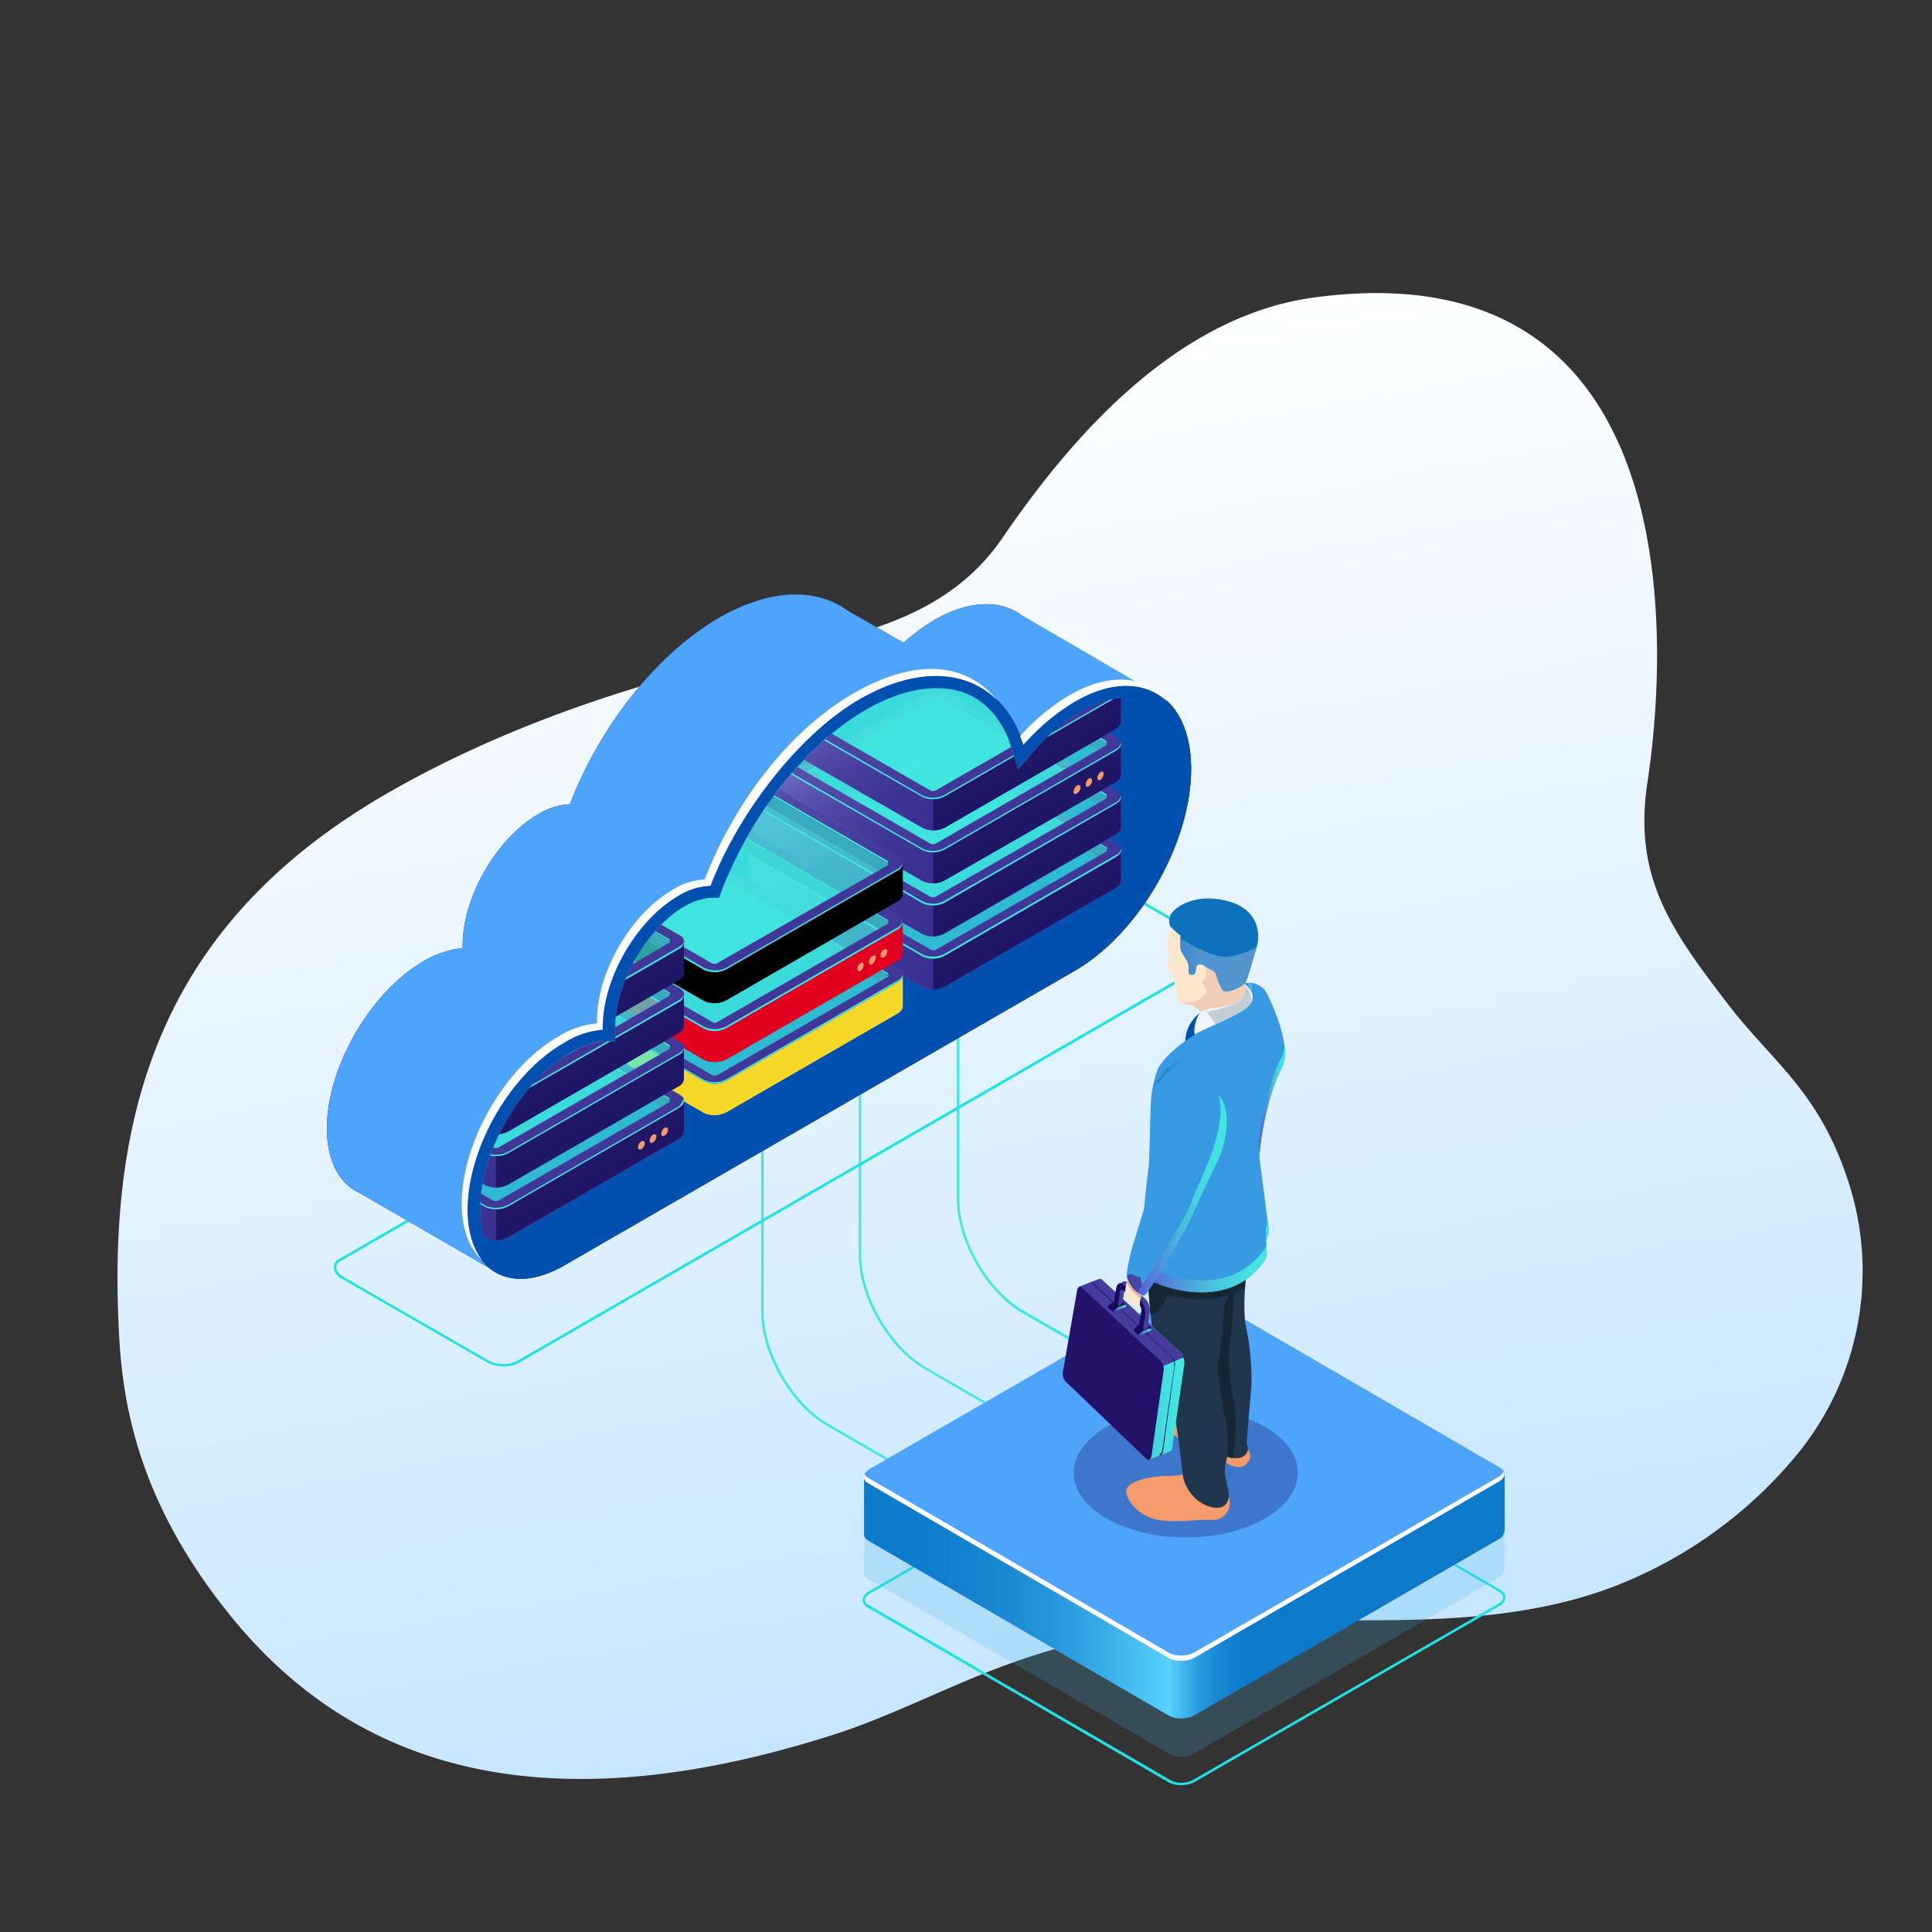 <svg xmlns="http://www.w3.org/2000/svg" xmlns:xlink="http://www.w3.org/1999/xlink" viewBox="0 0 400 400"><rect x="0" y="0" width="400" height="400" fill="#333333" stroke="none"/><defs><style>.a{fill:none;}.b{isolation:isolate;}.c{fill:url(#a);}.d,.u{fill:#42e8e0;}.e{fill:#21e2e2;}.f{fill:url(#b);}.g{fill:url(#c);}.h{fill:#4ea4f9;}.i{fill:url(#d);}.j{fill:url(#e);}.k,.q{fill:#0f054c;}.bt,.cc,.k{opacity:0.5;}.l{fill:#0050af;}.m{fill:#fff;}.n{clip-path:url(#f);}.o{fill:url(#g);}.p{fill:url(#h);}.q{opacity:0.6;}.r{fill:url(#i);}.s{fill:url(#j);}.t{fill:#251c72;}.u{opacity:0.7;}.v{fill:url(#k);}.w{fill:url(#l);}.x{fill:url(#m);}.y{fill:url(#n);}.z{fill:url(#o);}.aa{fill:url(#p);}.ab{fill:url(#q);}.ac{fill:url(#r);}.ad{fill:url(#s);}.ae{fill:url(#t);}.af{fill:url(#u);}.ag{fill:url(#v);}.ah{fill:url(#w);}.ai{fill:#f6d928;}.aj{fill:url(#x);}.ak{fill:url(#y);}.al{fill:url(#z);}.am{fill:#e1001f;}.an{fill:url(#aa);}.ao{fill:url(#ab);}.ap{fill:url(#ac);}.aq{fill:url(#ad);}.ar{fill:url(#ae);}.as{fill:url(#af);}.at{fill:url(#ag);}.au{fill:url(#ah);}.av{fill:url(#ai);}.aw{fill:url(#aj);}.ax{fill:url(#ak);}.ay{fill:url(#al);}.az{fill:url(#am);}.ba{fill:url(#an);}.bb{fill:url(#ao);}.bc{fill:url(#ap);}.bd{fill:url(#aq);}.be{fill:url(#ar);}.bf{fill:url(#as);}.bg{fill:url(#at);}.bh{fill:url(#au);}.bi{fill:#f59b6b;}.bj{fill:url(#av);}.bk{fill:#37b5e8;opacity:0.2;}.bl{fill:url(#aw);}.bm{fill:url(#ax);}.bn{fill:url(#ay);}.bo,.cg{fill:#160a5b;}.bo{opacity:0.3;}.bp{fill:#1f364c;}.bq{fill:#152735;}.br{fill:#379ae3;}.bs{fill:url(#az);}.bt,.cc{mix-blend-mode:overlay;}.bt{fill:url(#ba);}.bu{fill:url(#bb);}.bv{fill:url(#bc);}.bw{fill:#ffe7cb;}.bx,.ck{fill:#e2b1a6;}.bx{opacity:0.46;}.by{fill:#0e71bb;}.bz{fill:url(#bd);}.ca{fill:#f0f6ff;}.cb{fill:#c4ccd6;}.cc{fill:url(#be);}.cd{fill:url(#bf);}.ce{fill:#453c9e;}.cf{fill:#24126a;}.ch{fill:url(#bg);}.ci{fill:#722318;}.cj{fill:url(#bh);}.cl{fill:#4846a5;}.cm{fill:url(#bi);}</style><linearGradient id="a" x1="219.85" y1="352.86" x2="171.6" y2="79.24" gradientUnits="userSpaceOnUse"><stop offset="0" stop-color="#c6e6ff"/><stop offset="1" stop-color="#fff"/></linearGradient><linearGradient id="b" x1="-221.43" y1="357.75" x2="-48.45" y2="357.75" gradientTransform="matrix(0.87, -0.5, 0, 1.15, 259.51, -308.06)" gradientUnits="userSpaceOnUse"><stop offset="0" stop-color="#5778ff"/><stop offset="0.18" stop-color="#5c7dff"/><stop offset="0.39" stop-color="#6a8aff"/><stop offset="0.61" stop-color="#82a0ff"/><stop offset="0.85" stop-color="#a3beff"/><stop offset="1" stop-color="#bcd5ff"/></linearGradient><radialGradient id="c" cx="-206.27" cy="170.79" fx="-273.655" fy="147.02" r="71.46" gradientTransform="translate(309.2)" gradientUnits="userSpaceOnUse"><stop offset="0" stop-color="#2b3aa5"/><stop offset="1" stop-color="#182484"/></radialGradient><linearGradient id="d" x1="-187.9" y1="386.87" x2="-14.92" y2="386.87" gradientTransform="matrix(0.87, -0.5, 0, 1.15, 259.51, -308.06)" gradientUnits="userSpaceOnUse"><stop offset="0" stop-color="#706ec4"/><stop offset="0.02" stop-color="#6d6bc2"/><stop offset="0.25" stop-color="#5651ac"/><stop offset="0.49" stop-color="#463f9d"/><stop offset="0.73" stop-color="#3c3494"/><stop offset="1" stop-color="#393091"/></linearGradient><linearGradient id="e" x1="-653.68" y1="158.74" x2="-226.44" y2="343.93" gradientTransform="matrix(0.87, -0.5, 0, 1.15, 259.51, -308.06)" gradientUnits="userSpaceOnUse"><stop offset="0" stop-color="#bcbeff"/><stop offset="0.23" stop-color="#aaadf8"/><stop offset="0.68" stop-color="#7c83e5"/><stop offset="1" stop-color="#5761d7"/></linearGradient><clipPath id="f"><path class="a" d="M193.8,142.5c-4.4,0-9.4,1.5-14.6,4.5-12.2,7.1-23.6,21.4-29.7,37.3l-.6,1.6h-1.7a12.7,12.7,0,0,0-5.5,1.8c-7.8,4.5-14.3,15.9-14.3,24.8v3.1H125a16.8,16.8,0,0,0-6.9,2.4c-10.3,5.9-18.7,20.5-18.7,32.4,0,5.2,1.6,9,4.5,10.7s7.1,1.2,11.6-1.4l105.7-61c12.6-7.3,22.8-25,22.8-39.6,0-6.5-2-11.2-5.8-13.4s-8.8-1.5-14.5,1.7h0a39.9,39.9,0,0,0-9.9,8.4l-3,3.5-1.4-4.4c-1.7-5.7-5.1-9.6-9.6-11.4A16.8,16.8,0,0,0,193.8,142.5Z"/></clipPath><linearGradient id="g" x1="-1381.69" y1="3347.37" x2="-1345.87" y2="3347.37" gradientTransform="matrix(0.5, 0.87, 0.87, -0.5, -2023.86, 3036.17)" gradientUnits="userSpaceOnUse"><stop offset="0" stop-color="#bcbeff"/><stop offset="0.17" stop-color="#b6b8fc"/><stop offset="0.4" stop-color="#a4a8f5"/><stop offset="0.66" stop-color="#868dea"/><stop offset="0.96" stop-color="#5e67da"/><stop offset="1" stop-color="#5761d7"/></linearGradient><linearGradient id="h" x1="-1381.69" y1="3347.37" x2="-1345.87" y2="3347.37" gradientTransform="matrix(0.5, 0.87, 0.87, -0.5, -2023.86, 3036.17)" xlink:href="#d"/><linearGradient id="i" x1="-1391.23" y1="3349.07" x2="-1351.78" y2="3349.07" xlink:href="#g"/><linearGradient id="j" x1="-1396.67" y1="3349.07" x2="-1325.51" y2="3349.07" gradientTransform="matrix(0.5, 0.87, 0.87, -0.5, -2023.86, 3036.17)" xlink:href="#d"/><linearGradient id="k" x1="-1391.21" y1="3352.86" x2="-1355.39" y2="3352.86" xlink:href="#g"/><linearGradient id="l" x1="-1391.21" y1="3352.86" x2="-1355.39" y2="3352.86" gradientTransform="matrix(0.5, 0.87, 0.87, -0.5, -2023.86, 3036.17)" xlink:href="#d"/><linearGradient id="m" x1="-1400.75" y1="3354.55" x2="-1361.3" y2="3354.55" xlink:href="#g"/><linearGradient id="n" x1="-1406.19" y1="3354.55" x2="-1335.03" y2="3354.55" gradientTransform="matrix(0.5, 0.87, 0.87, -0.5, -2023.86, 3036.17)" xlink:href="#d"/><linearGradient id="o" x1="-1400.73" y1="3358.34" x2="-1364.91" y2="3358.34" xlink:href="#g"/><linearGradient id="p" x1="-1400.73" y1="3358.34" x2="-1364.91" y2="3358.34" gradientTransform="matrix(0.5, 0.87, 0.87, -0.5, -2023.86, 3036.17)" xlink:href="#d"/><linearGradient id="q" x1="-1410.27" y1="3360.03" x2="-1370.82" y2="3360.03" xlink:href="#g"/><linearGradient id="r" x1="-1415.71" y1="3360.03" x2="-1344.55" y2="3360.03" gradientTransform="matrix(0.5, 0.87, 0.87, -0.5, -2023.86, 3036.17)" xlink:href="#d"/><linearGradient id="s" x1="-1410.25" y1="3363.82" x2="-1374.43" y2="3363.82" xlink:href="#g"/><linearGradient id="t" x1="-1410.25" y1="3363.82" x2="-1374.43" y2="3363.82" gradientTransform="matrix(0.5, 0.87, 0.87, -0.5, -2023.86, 3036.17)" xlink:href="#d"/><linearGradient id="u" x1="-1419.78" y1="3365.52" x2="-1380.34" y2="3365.52" xlink:href="#g"/><linearGradient id="v" x1="-1425.23" y1="3365.52" x2="-1354.07" y2="3365.52" gradientTransform="matrix(0.5, 0.87, 0.87, -0.5, -2023.86, 3036.17)" xlink:href="#d"/><linearGradient id="w" x1="-1381.76" y1="3295.22" x2="-1345.94" y2="3295.22" xlink:href="#g"/><linearGradient id="x" x1="-1391.29" y1="3296.92" x2="-1351.85" y2="3296.92" xlink:href="#g"/><linearGradient id="y" x1="-1396.74" y1="3296.92" x2="-1325.58" y2="3296.92" gradientTransform="matrix(0.5, 0.87, 0.87, -0.5, -2023.86, 3036.17)" xlink:href="#d"/><linearGradient id="z" x1="-1391.28" y1="3300.7" x2="-1355.46" y2="3300.7" xlink:href="#g"/><linearGradient id="aa" x1="-1400.81" y1="3302.4" x2="-1361.37" y2="3302.4" xlink:href="#g"/><linearGradient id="ab" x1="-1406.26" y1="3302.4" x2="-1335.1" y2="3302.4" gradientTransform="matrix(0.5, 0.87, 0.87, -0.5, -2023.86, 3036.17)" xlink:href="#d"/><linearGradient id="ac" x1="-1401.83" y1="3306.78" x2="-1366" y2="3306.78" xlink:href="#g"/><linearGradient id="ad" x1="-1411.36" y1="3308.47" x2="-1371.92" y2="3308.47" xlink:href="#g"/><linearGradient id="ae" x1="-1416.81" y1="3308.47" x2="-1345.64" y2="3308.47" gradientTransform="matrix(0.5, 0.87, 0.87, -0.5, -2023.86, 3036.17)" xlink:href="#d"/><linearGradient id="af" x1="-1381.83" y1="3243.07" x2="-1346" y2="3243.07" xlink:href="#g"/><linearGradient id="ag" x1="-1381.83" y1="3243.07" x2="-1346" y2="3243.07" gradientTransform="matrix(0.5, 0.87, 0.87, -0.5, -2023.86, 3036.17)" xlink:href="#d"/><linearGradient id="ah" x1="-1391.36" y1="3244.76" x2="-1351.92" y2="3244.76" xlink:href="#g"/><linearGradient id="ai" x1="-1396.81" y1="3244.76" x2="-1325.65" y2="3244.76" gradientTransform="matrix(0.5, 0.87, 0.87, -0.5, -2023.86, 3036.17)" xlink:href="#d"/><linearGradient id="aj" x1="-1391.35" y1="3248.55" x2="-1355.52" y2="3248.55" xlink:href="#g"/><linearGradient id="ak" x1="-1391.35" y1="3248.55" x2="-1355.52" y2="3248.55" gradientTransform="matrix(0.5, 0.87, 0.87, -0.5, -2023.86, 3036.17)" xlink:href="#d"/><linearGradient id="al" x1="-1400.88" y1="3250.25" x2="-1361.44" y2="3250.25" xlink:href="#g"/><linearGradient id="am" x1="-1406.33" y1="3250.25" x2="-1335.17" y2="3250.25" gradientTransform="matrix(0.5, 0.87, 0.87, -0.5, -2023.86, 3036.17)" xlink:href="#d"/><linearGradient id="an" x1="-1400.87" y1="3254.03" x2="-1365.04" y2="3254.03" xlink:href="#g"/><linearGradient id="ao" x1="-1400.87" y1="3254.03" x2="-1365.04" y2="3254.03" gradientTransform="matrix(0.5, 0.87, 0.87, -0.5, -2023.86, 3036.17)" xlink:href="#d"/><linearGradient id="ap" x1="-1410.4" y1="3255.73" x2="-1370.96" y2="3255.73" xlink:href="#g"/><linearGradient id="aq" x1="-1415.85" y1="3255.73" x2="-1344.69" y2="3255.73" gradientTransform="matrix(0.5, 0.87, 0.87, -0.5, -2023.86, 3036.17)" xlink:href="#d"/><linearGradient id="ar" x1="-1410.39" y1="3259.52" x2="-1374.56" y2="3259.52" xlink:href="#g"/><linearGradient id="as" x1="-1410.39" y1="3259.52" x2="-1374.56" y2="3259.52" gradientTransform="matrix(0.5, 0.87, 0.87, -0.5, -2023.86, 3036.17)" xlink:href="#d"/><linearGradient id="at" x1="-1419.92" y1="3261.21" x2="-1380.48" y2="3261.21" xlink:href="#g"/><linearGradient id="au" x1="-1425.37" y1="3261.21" x2="-1354.21" y2="3261.21" gradientTransform="matrix(0.5, 0.87, 0.87, -0.5, -2023.86, 3036.17)" xlink:href="#d"/><linearGradient id="av" x1="-1731.22" y1="1204.89" x2="-1656.28" y2="1204.89" gradientTransform="matrix(0.87, 0.5, -0.87, 0.5, 2755.39, 562.69)" gradientUnits="userSpaceOnUse"><stop offset="0" stop-color="#c0bff6"/><stop offset="0.29" stop-color="#c5c4f7"/><stop offset="0.64" stop-color="#d3d2f9"/><stop offset="1" stop-color="#e9e9fd"/></linearGradient><linearGradient id="aw" x1="-2083.35" y1="317.38" x2="-2014.82" y2="317.38" gradientTransform="translate(2275.7)" gradientUnits="userSpaceOnUse"><stop offset="0.35" stop-color="#bcbeff"/><stop offset="0.44" stop-color="#b5b8fc"/><stop offset="0.57" stop-color="#a3a7f5"/><stop offset="0.72" stop-color="#848be9"/><stop offset="0.88" stop-color="#5a64d8"/><stop offset="0.89" stop-color="#5761d7"/></linearGradient><linearGradient id="ax" x1="-2104.52" y1="317.38" x2="-2015.83" y2="317.38" gradientTransform="translate(2275.7)" gradientUnits="userSpaceOnUse"><stop offset="0" stop-color="#0d79c9"/><stop offset="0.22" stop-color="#0f7ccb"/><stop offset="0.38" stop-color="#1785d0"/><stop offset="0.52" stop-color="#2595da"/><stop offset="0.64" stop-color="#37abe7"/><stop offset="0.76" stop-color="#4fc7f8"/><stop offset="0.8" stop-color="#59d3ff"/><stop offset="0.83" stop-color="#41b6ee"/><stop offset="0.87" stop-color="#2a9bde"/><stop offset="0.91" stop-color="#1a88d2"/><stop offset="0.96" stop-color="#107dcb"/><stop offset="1" stop-color="#0d79c9"/></linearGradient><linearGradient id="ay" x1="-1745.44" y1="1192.12" x2="-1667.61" y2="1192.12" gradientTransform="matrix(0.87, 0.5, -0.87, 0.5, 2755.39, 562.69)" gradientUnits="userSpaceOnUse"><stop offset="0" stop-color="#e9e9fd"/><stop offset="0.36" stop-color="#d3d2f9"/><stop offset="0.71" stop-color="#c5c4f7"/><stop offset="1" stop-color="#c0bff6"/></linearGradient><linearGradient id="az" x1="-11253.42" y1="-437.88" x2="-11251.91" y2="-437.88" gradientTransform="translate(11519.8 203.9) rotate(-2.2)" gradientUnits="userSpaceOnUse"><stop offset="0" stop-color="#5761d7"/><stop offset="0.07" stop-color="#5472d8"/><stop offset="0.28" stop-color="#4e9cdb"/><stop offset="0.48" stop-color="#49bddd"/><stop offset="0.67" stop-color="#45d5df"/><stop offset="0.85" stop-color="#43e3e0"/><stop offset="1" stop-color="#42e8e0"/></linearGradient><linearGradient id="ba" x1="8923.15" y1="452.42" x2="8936.28" y2="452.42" gradientTransform="matrix(-1, -0.05, -0.05, 1, 9187.52, 230.51)" gradientUnits="userSpaceOnUse"><stop offset="0.05" stop-opacity="0"/><stop offset="1"/></linearGradient><linearGradient id="bb" x1="-11276.18" y1="-383.99" x2="-11250.37" y2="-383.99" xlink:href="#az"/><linearGradient id="bc" x1="-11251.71" y1="-414.57" x2="-11245.6" y2="-414.57" xlink:href="#az"/><linearGradient id="bd" x1="8918.58" y1="402.46" x2="8934.39" y2="402.46" gradientTransform="matrix(-1, -0.05, -0.05, 1, 9187.52, 230.51)" gradientUnits="userSpaceOnUse"><stop offset="0" stop-color="#5095d0"/><stop offset="0.37" stop-color="#3285c6"/><stop offset="0.76" stop-color="#1876be"/><stop offset="1" stop-color="#0e71bb"/></linearGradient><linearGradient id="be" x1="8918.8" y1="420.71" x2="8938.42" y2="420.71" xlink:href="#ba"/><linearGradient id="bf" x1="-11289.82" y1="-359.85" x2="-11268.94" y2="-359.85" xlink:href="#az"/><linearGradient id="bg" x1="-11278.09" y1="-367.4" x2="-11275.43" y2="-367.4" xlink:href="#az"/><linearGradient id="bh" x1="-11283.12" y1="-372.44" x2="-11280.47" y2="-372.44" xlink:href="#az"/><linearGradient id="bi" x1="-11278.04" y1="-395.44" x2="-11258.28" y2="-395.44" xlink:href="#az"/></defs><title>access-germany-vps</title><g class="b"><path class="c" d="M382.7,244.7c-6.2-19.2-16.1-25-25.4-37.4-11.5-15-19.2-26-16.2-45.4C345.9,130.2,348,51.3,272,61.6c-27.2,3.7-48.7,26.7-64.4,49.7-13.3,19.6-37.3,21.3-56.5,25.8-23.7,5.7-47.9,14.1-69.8,26.5-45.2,25.6-58.7,62.3-56.8,109.3.5,14.2,2.4,36.5,24.1,62.7,29.3,35.3,71.9,40,123.2,23.8,11.8-3.7,22.9-9.5,34.4-13.9a145.5,145.5,0,0,1,37.1-8.9c29.5-3.2,60,2.5,88.3-7.2a91.9,91.9,0,0,0,39.4-27A59.8,59.8,0,0,0,382.7,244.7Z"/><path class="d" d="M229.4,282.1l-17.7-10.2c-7.5-4.4-13.6-15-13.6-23.7V199h.5v49.2c0,8.6,6,19,13.4,23.2l17.7,10.2Z"/><path class="d" d="M209.2,293.8l-17.7-10.3c-7.5-4.3-13.7-14.9-13.7-23.6V210.7h.5v49.2c0,8.5,6.1,18.9,13.4,23.2l17.7,10.2Z"/><path class="d" d="M188.9,305.4l-17.7-10.2c-7.5-4.3-13.6-14.9-13.6-23.6V222.4h.5v49.2c0,8.5,6,18.9,13.4,23.2L189.2,305Z"/><path class="e" d="M104.4,282.9a7.8,7.8,0,0,1-3.7-.9l-30-17.3a2.8,2.8,0,0,1-1.6-2.3,2.1,2.1,0,0,1,1.2-1.8l144.2-83.2a7.3,7.3,0,0,1,6.6.2L251,194.9a2.9,2.9,0,0,1,1.7,2.3,2.1,2.1,0,0,1-1.2,1.8L107.2,282.3A6.1,6.1,0,0,1,104.4,282.9Zm113-105.7a5.3,5.3,0,0,0-2.6.6L70.5,261.1a1.5,1.5,0,0,0-.9,1.3c0,.7.5,1.3,1.4,1.9l30,17.3a6.7,6.7,0,0,0,6,.2l144.2-83.3a1.6,1.6,0,0,0,1-1.3,2.3,2.3,0,0,0-1.4-1.8l-30-17.3A6.7,6.7,0,0,0,217.4,177.2Z"/><path class="f" d="M193.4,128.4a42.3,42.3,0,0,0-10.6,9c-4.4-14.3-17.9-18.7-33.9-9.5-13.2,7.7-24.8,22.7-30.9,38.6a14.4,14.4,0,0,0-6.6,2.1c-8.6,5-15.6,17.1-15.6,27.1v.6a20.3,20.3,0,0,0-8.1,2.7c-11,6.4-20,21.9-20,34.6s9,17.9,20,11.6l105.7-61c13.3-7.7,24.1-26.4,24.1-41.8S206.7,120.7,193.4,128.4Z"/><path class="g" d="M193.4,128.4a39.7,39.7,0,0,0-6.3,4.7l-11.8-6.8h0c-6.5-4.6-15.9-4.4-26.4,1.6-13.2,7.7-24.8,22.7-30.9,38.6a14.4,14.4,0,0,0-6.6,2.1c-8.6,5-15.6,17.1-15.6,27.1v.6a20.3,20.3,0,0,0-8.1,2.7c-11,6.4-20,21.9-20,34.6,0,6.4,2.3,10.8,5.8,12.9h.1l29,16.8,6.3-30.4,84.5-48.8c13.3-7.7,24.1-26.4,24.1-41.8S206.7,120.7,193.4,128.4Z"/><path class="h" d="M239.9,143.9l-29.3-17.1h0c-4.4-2.6-10.5-2.3-17.2,1.6a39.7,39.7,0,0,0-6.3,4.7l-11.8-6.8h0c-6.5-4.6-15.9-4.4-26.4,1.6-13.2,7.7-24.8,22.7-30.9,38.6a14.4,14.4,0,0,0-6.6,2.1c-8.6,5-15.6,17.1-15.6,27.1v.6a20.3,20.3,0,0,0-8.1,2.7c-11,6.4-20,21.9-20,34.6,0,6.4,2.3,10.8,5.8,12.9h.1l29,16.8,6.3-30.4,84.5-48.8c10.8-6.3,20-19.8,23-32.8Z"/><path class="i" d="M222.5,145.3a44,44,0,0,0-10.6,8.9c-4.4-14.2-18-18.6-34-9.4-13.2,7.6-24.7,22.7-30.8,38.6a13.6,13.6,0,0,0-6.7,2.1c-8.6,5-15.6,17.1-15.6,27v.7a17.3,17.3,0,0,0-8,2.7c-11.1,6.3-20,21.8-20,34.6s8.9,17.9,20,11.5l105.7-61c13.3-7.7,24.1-26.4,24.1-41.8S235.8,137.6,222.5,145.3Z"/><path class="j" d="M222.5,145.3a44,44,0,0,0-10.6,8.9c-4.4-14.2-18-18.6-34-9.4-13.2,7.6-24.7,22.7-30.8,38.6a13.6,13.6,0,0,0-6.7,2.1c-8.6,5-15.6,17.1-15.6,27v.7a17.3,17.3,0,0,0-8,2.7c-11.1,6.3-20,21.8-20,34.6s8.9,17.9,20,11.5l105.7-61c13.3-7.7,24.1-26.4,24.1-41.8S235.8,137.6,222.5,145.3Z"/><path class="k" d="M222.5,145.3a44,44,0,0,0-10.6,8.9c-4.4-14.2-18-18.6-34-9.4-13.2,7.6-24.7,22.7-30.8,38.6a13.6,13.6,0,0,0-6.7,2.1c-8.6,5-15.6,17.1-15.6,27v.7a17.3,17.3,0,0,0-8,2.7c-11.1,6.3-20,21.8-20,34.6s8.9,17.9,20,11.5l105.7-61c13.3-7.7,24.1-26.4,24.1-41.8S235.8,137.6,222.5,145.3Z"/><path class="l" d="M222.5,145.3a44,44,0,0,0-10.6,8.9c-4.4-14.2-18-18.6-34-9.4-13.2,7.6-24.7,22.7-30.8,38.6a13.6,13.6,0,0,0-6.7,2.1c-8.6,5-15.6,17.1-15.6,27v.7a17.3,17.3,0,0,0-8,2.7c-11.1,6.3-20,21.8-20,34.6s8.9,17.9,20,11.5l105.7-61c13.3-7.7,24.1-26.4,24.1-41.8S235.8,137.6,222.5,145.3Z"/><path class="m" d="M222.5,145.3a44,44,0,0,0-10.6,8.9l-.7-1.8a43.8,43.8,0,0,1,10.1-8.4c8.6-5,16.2-4.1,20.4,1.3C237.3,141.1,230.3,140.7,222.5,145.3Z"/><path class="m" d="M115.6,214.6a17.6,17.6,0,0,1,8-2.7v-.6c0-10,7-22.1,15.7-27.1a13,13,0,0,1,6.6-2.1c6.1-15.9,17.6-31,30.9-38.6s23.4-6.1,29.7,1.5c-6.5-6.4-16.8-7-28.6-.2s-24.7,22.7-30.8,38.6a13.6,13.6,0,0,0-6.7,2.1c-8.6,5-15.6,17.1-15.6,27v.7a17.3,17.3,0,0,0-8,2.7c-11.1,6.3-20,21.8-20,34.6,0,4.4,1.1,7.9,3,10.4-2.6-2.4-4.2-6.4-4.2-11.7C95.6,236.4,104.6,220.9,115.6,214.6Z"/><g class="n"><path class="o" d="M195.7,204.2l35.2-20.3a1.9,1.9,0,0,0,1.2-1.5h0V176l-1.2,1.1-1.1-.6a.4.4,0,0,0,.2-.3l-.5-.9-24.9-14.7-7.9-4.6-3-.9-36.2,20.8v.9l-1,.5-1.5-.7v6.3h0a1.5,1.5,0,0,0,.8,1.3L191,204.4A5.2,5.2,0,0,0,195.7,204.2ZM210,188.5l-15.9,8.7h-1.4L166,182.3l-7.3-3.8,34.7-20.1a1.4,1.4,0,0,1,1.1,0l33.8,19.5Z"/><path class="p" d="M195.7,204.2l35.2-20.3a1.9,1.9,0,0,0,1.2-1.5h0V176l-1.2,1.1-1.1-.6a.4.4,0,0,0,.2-.3l-.5-.9-24.9-14.7-7.9-4.6-3-.9-36.2,20.8v.9l-1,.5-1.5-.7v6.3h0a1.5,1.5,0,0,0,.8,1.3L191,204.4A5.2,5.2,0,0,0,195.7,204.2ZM210,188.5l-15.9,8.7h-1.4L166,182.3l-7.3-3.8,34.7-20.1a1.4,1.4,0,0,1,1.1,0l33.8,19.5Z"/><path class="q" d="M193.2,204.9v-7.7h.9l15.9-8.7,18.3-10.6-.6-.3c.6-.4,3.8-1.3,4.4-1.6v6.4h0a1.9,1.9,0,0,1-1.2,1.5l-35.2,20.3A5.2,5.2,0,0,1,193.2,204.9Z"/><path class="r" d="M195.7,197.8l35.2-20.3c1.4-.8,1.6-2,.4-2.7l-35.1-20.3a5.2,5.2,0,0,0-4.7.2L156.2,175c-1.4.8-1.5,2-.3,2.7L191,198A5.2,5.2,0,0,0,195.7,197.8Zm-1.9-1.2a1.1,1.1,0,0,1-1.1,0l-34.5-19.9c-.3-.1-.2-.4.1-.6l35.1-20.2a1.4,1.4,0,0,1,1.1-.1L229,175.7a.4.4,0,0,1-.1.7Z"/><path class="s" d="M195.7,197.8l35.2-20.3c1.4-.8,1.6-2,.4-2.7l-35.1-20.3a5.2,5.2,0,0,0-4.7.2L156.2,175c-1.4.8-1.5,2-.3,2.7L191,198A5.2,5.2,0,0,0,195.7,197.8Zm-1.9-1.2a1.1,1.1,0,0,1-1.1,0l-34.5-19.9c-.3-.1-.2-.4.1-.6l35.1-20.2a1.4,1.4,0,0,1,1.1-.1L229,175.7a.4.4,0,0,1-.1.7Z"/><path class="d" d="M229,175.4l-34.5-19.9a1.4,1.4,0,0,0-1.1,0l-35.1,20.3c-.3.1-.3.3-.2.5s.1-.1.2-.2l35.1-20.2a1.4,1.4,0,0,1,1.1-.1L229,175.7a.1.1,0,0,0,.1.1A.2.2,0,0,0,229,175.4Z"/><path class="d" d="M230.9,177.1l-35.2,20.3a5.2,5.2,0,0,1-4.7.2l-35.1-20.2a1.8,1.8,0,0,1-.8-1,1.2,1.2,0,0,0,.8,1.3L191,198a5.2,5.2,0,0,0,4.7-.2l35.2-20.3c.9-.5,1.3-1.1,1.2-1.7A1.9,1.9,0,0,1,230.9,177.1Z"/><path class="t" d="M194.5,158.4a1.4,1.4,0,0,0-1.1,0l-33.5,19.3-1.7-1c-.3-.1-.2-.4.1-.6l35.1-20.2a1.4,1.4,0,0,1,1.1-.1L229,175.7a.4.4,0,0,1-.1.7l-1.6.9Z"/><path class="u" d="M228.9,176.4a.4.4,0,0,0,.1-.7l-34.5-19.9a1.4,1.4,0,0,0-1.1.1l-35.1,20.2c-.3.2-.4.5-.1.6l34.5,19.9a1.1,1.1,0,0,0,1.1,0Z"/><path class="v" d="M195.7,193.2l35.2-20.3a1.9,1.9,0,0,0,1.2-1.5h0V165l-1.2,1.1-1.1-.6c.2-.1.2-.2.2-.3l-.5-.9-24.9-14.7-7.9-4.6-3-.8-36.2,20.7v.9l-1,.5-1.5-.7V172h0a1.4,1.4,0,0,0,.8,1.2L191,193.4A5.2,5.2,0,0,0,195.7,193.2ZM210,177.6l-15.9,8.7h-1.4L166,171.3l-7.3-3.8,34.7-20a1.4,1.4,0,0,1,1.1-.1l33.8,19.5Z"/><path class="w" d="M195.7,193.2l35.2-20.3a1.9,1.9,0,0,0,1.2-1.5h0V165l-1.2,1.1-1.1-.6c.2-.1.2-.2.2-.3l-.5-.9-24.9-14.7-7.9-4.6-3-.8-36.2,20.7v.9l-1,.5-1.5-.7V172h0a1.4,1.4,0,0,0,.8,1.2L191,193.4A5.2,5.2,0,0,0,195.7,193.2ZM210,177.6l-15.9,8.7h-1.4L166,171.3l-7.3-3.8,34.7-20a1.4,1.4,0,0,1,1.1-.1l33.8,19.5Z"/><path class="q" d="M193.2,193.9v-7.7h.9l15.9-8.7,18.3-10.7-.6-.3c.6-.3,3.8-1.2,4.4-1.6v6.4h0a1.9,1.9,0,0,1-1.2,1.5l-35.2,20.3A5.2,5.2,0,0,1,193.2,193.9Z"/><path class="x" d="M195.7,186.8l35.2-20.3c1.4-.8,1.6-2,.4-2.7l-35.1-20.3a5.2,5.2,0,0,0-4.7.2L156.2,164c-1.4.8-1.5,2-.3,2.7L191,187A5.2,5.2,0,0,0,195.7,186.8Zm-1.9-1.2a1.4,1.4,0,0,1-1.1.1l-34.5-19.9c-.3-.2-.2-.5.1-.7l35.1-20.2a1.1,1.1,0,0,1,1.1,0L229,164.8c.2.1.2.4-.1.6Z"/><path class="y" d="M195.7,186.8l35.2-20.3c1.4-.8,1.6-2,.4-2.7l-35.1-20.3a5.2,5.2,0,0,0-4.7.2L156.2,164c-1.4.8-1.5,2-.3,2.7L191,187A5.2,5.2,0,0,0,195.7,186.8Zm-1.9-1.2a1.4,1.4,0,0,1-1.1.1l-34.5-19.9c-.3-.2-.2-.5.1-.7l35.1-20.2a1.1,1.1,0,0,1,1.1,0L229,164.8c.2.1.2.4-.1.6Z"/><path class="d" d="M229,164.4l-34.5-19.9a1.4,1.4,0,0,0-1.1.1l-35.1,20.2a.3.3,0,0,0-.2.5l.2-.2,35.1-20.2a1.1,1.1,0,0,1,1.1,0L229,164.8h.1C229.2,164.7,229.2,164.5,229,164.4Z"/><path class="d" d="M230.9,166.2l-35.2,20.2a4.9,4.9,0,0,1-4.7.2l-35.1-20.2a1.5,1.5,0,0,1-.8-1,1.2,1.2,0,0,0,.8,1.3L191,187a5.2,5.2,0,0,0,4.7-.2l35.2-20.3c.9-.5,1.3-1.1,1.2-1.7A2.2,2.2,0,0,1,230.9,166.2Z"/><path class="t" d="M194.5,147.4a1.4,1.4,0,0,0-1.1.1l-33.5,19.2-1.7-.9c-.3-.2-.2-.5.1-.7l35.1-20.2a1.1,1.1,0,0,1,1.1,0L229,164.8c.2.1.2.4-.1.6l-1.6.9Z"/><path class="u" d="M228.9,165.4c.3-.2.3-.5.1-.6l-34.5-19.9a1.1,1.1,0,0,0-1.1,0l-35.1,20.2c-.3.2-.4.5-.1.7l34.5,19.9a1.4,1.4,0,0,0,1.1-.1Z"/><path class="z" d="M195.7,182.2,230.9,162a2.1,2.1,0,0,0,1.2-1.6h0V154l-1.2,1.1-1.1-.6c.2-.1.2-.2.2-.3l-.5-.9-24.9-14.6-7.9-4.6-3-.9L157.5,154v.8l-1,.5-1.5-.6V161h0a1.3,1.3,0,0,0,.8,1.2L191,182.4A5.2,5.2,0,0,0,195.7,182.2ZM210,166.6l-15.9,8.7h-1.4L166,160.3l-7.3-3.8,34.7-20a1.4,1.4,0,0,1,1.1-.1L228.3,156Z"/><path class="aa" d="M195.7,182.2,230.9,162a2.1,2.1,0,0,0,1.2-1.6h0V154l-1.2,1.1-1.1-.6c.2-.1.2-.2.2-.3l-.5-.9-24.9-14.6-7.9-4.6-3-.9L157.5,154v.8l-1,.5-1.5-.6V161h0a1.3,1.3,0,0,0,.8,1.2L191,182.4A5.2,5.2,0,0,0,195.7,182.2ZM210,166.6l-15.9,8.7h-1.4L166,160.3l-7.3-3.8,34.7-20a1.4,1.4,0,0,1,1.1-.1L228.3,156Z"/><path class="q" d="M193.2,182.9v-7.7h.9l15.9-8.7L228.3,156l-.6-.4c.6-.3,3.8-1.2,4.4-1.6v6.4h0a2.1,2.1,0,0,1-1.2,1.6l-35.2,20.2A4.3,4.3,0,0,1,193.2,182.9Z"/><path class="ab" d="M195.7,175.8l35.2-20.3c1.4-.8,1.6-2,.4-2.7l-35.1-20.3a5.2,5.2,0,0,0-4.7.2L156.2,153c-1.4.8-1.5,2.1-.3,2.8L191,176A5.2,5.2,0,0,0,195.7,175.8Zm-1.9-1.2a1.4,1.4,0,0,1-1.1.1l-34.5-19.9c-.3-.2-.2-.5.1-.6l35.1-20.3a1.1,1.1,0,0,1,1.1,0L229,153.8c.2.1.2.4-.1.6Z"/><path class="ac" d="M195.7,175.8l35.2-20.3c1.4-.8,1.6-2,.4-2.7l-35.1-20.3a5.2,5.2,0,0,0-4.7.2L156.2,153c-1.4.8-1.5,2.1-.3,2.8L191,176A5.2,5.2,0,0,0,195.7,175.8Zm-1.9-1.2a1.4,1.4,0,0,1-1.1.1l-34.5-19.9c-.3-.2-.2-.5.1-.6l35.1-20.3a1.1,1.1,0,0,1,1.1,0L229,153.8c.2.1.2.4-.1.6Z"/><path class="d" d="M229,153.4l-34.5-19.9a1.4,1.4,0,0,0-1.1.1l-35.1,20.2c-.3.2-.3.4-.2.5h.2l35.1-20.3a1.1,1.1,0,0,1,1.1,0L229,153.8h.1C229.2,153.7,229.2,153.5,229,153.4Z"/><path class="d" d="M230.9,155.2l-35.2,20.3a5.2,5.2,0,0,1-4.7.2l-35.1-20.3a1.5,1.5,0,0,1-.8-1,1.4,1.4,0,0,0,.8,1.4L191,176a5.2,5.2,0,0,0,4.7-.2l35.2-20.3c.9-.5,1.3-1.1,1.2-1.7A2.2,2.2,0,0,1,230.9,155.2Z"/><path class="t" d="M194.5,136.4a1.4,1.4,0,0,0-1.1.1l-33.5,19.3-1.7-1c-.3-.2-.2-.5.1-.6l35.1-20.3a1.1,1.1,0,0,1,1.1,0L229,153.8c.2.1.2.4-.1.6l-1.6.9Z"/><path class="u" d="M228.9,154.4c.3-.2.3-.5.1-.6l-34.5-19.9a1.1,1.1,0,0,0-1.1,0l-35.1,20.3c-.3.1-.4.4-.1.6l34.5,19.9a1.4,1.4,0,0,0,1.1-.1Z"/><path class="ad" d="M195.7,171.3,230.9,151a2.1,2.1,0,0,0,1.2-1.6h0v-6.3l-1.2,1-1.1-.6c.2-.1.2-.2.2-.3l-.5-.8-24.9-14.7-7.9-4.6-3-.9L157.5,143v.8l-1,.6-1.5-.7V150h0a1.3,1.3,0,0,0,.8,1.2L191,171.4A5.2,5.2,0,0,0,195.7,171.3ZM210,155.6l-15.9,8.7h-1.4L166,149.3l-7.3-3.8,34.7-20a1.4,1.4,0,0,1,1.1-.1L228.3,145Z"/><path class="ae" d="M195.7,171.3,230.9,151a2.1,2.1,0,0,0,1.2-1.6h0v-6.3l-1.2,1-1.1-.6c.2-.1.2-.2.2-.3l-.5-.8-24.9-14.7-7.9-4.6-3-.9L157.5,143v.8l-1,.6-1.5-.7V150h0a1.3,1.3,0,0,0,.8,1.2L191,171.4A5.2,5.2,0,0,0,195.7,171.3ZM210,155.6l-15.9,8.7h-1.4L166,149.3l-7.3-3.8,34.7-20a1.4,1.4,0,0,1,1.1-.1L228.3,145Z"/><path class="q" d="M193.2,171.9v-7.7h.9l15.9-8.7L228.3,145l-.6-.4,4.4-1.5v6.3h0a2.1,2.1,0,0,1-1.2,1.6l-35.2,20.3A5.1,5.1,0,0,1,193.2,171.9Z"/><path class="af" d="M195.7,164.8l35.2-20.3c1.4-.8,1.6-2,.4-2.7l-35.1-20.2a5.2,5.2,0,0,0-4.7.1L156.2,142c-1.4.8-1.5,2.1-.3,2.8L191,165A5.2,5.2,0,0,0,195.7,164.8Zm-1.9-1.2a1.4,1.4,0,0,1-1.1.1l-34.5-19.9c-.3-.2-.2-.4.1-.6l35.1-20.3a1.4,1.4,0,0,1,1.1,0L229,142.8c.2.1.2.4-.1.6Z"/><path class="ag" d="M195.7,164.8l35.2-20.3c1.4-.8,1.6-2,.4-2.7l-35.1-20.2a5.2,5.2,0,0,0-4.7.1L156.2,142c-1.4.8-1.5,2.1-.3,2.8L191,165A5.2,5.2,0,0,0,195.7,164.8Zm-1.9-1.2a1.4,1.4,0,0,1-1.1.1l-34.5-19.9c-.3-.2-.2-.4.1-.6l35.1-20.3a1.4,1.4,0,0,1,1.1,0L229,142.8c.2.1.2.4-.1.6Z"/><path class="d" d="M229,142.4l-34.5-19.9a1.4,1.4,0,0,0-1.1.1l-35.1,20.2c-.3.2-.3.4-.2.5h.2l35.1-20.3a1.4,1.4,0,0,1,1.1,0L229,142.8h.1C229.2,142.7,229.2,142.5,229,142.4Z"/><path class="d" d="M230.9,144.2l-35.2,20.3a5.2,5.2,0,0,1-4.7.2l-35.1-20.3a1.5,1.5,0,0,1-.8-1,1.4,1.4,0,0,0,.8,1.4L191,165a5.2,5.2,0,0,0,4.7-.2l35.2-20.3c.9-.5,1.3-1.1,1.2-1.7A2.2,2.2,0,0,1,230.9,144.2Z"/><path class="t" d="M194.5,125.4a1.4,1.4,0,0,0-1.1.1l-33.5,19.3-1.7-1c-.3-.2-.2-.4.1-.6l35.1-20.3a1.4,1.4,0,0,1,1.1,0L229,142.8c.2.1.2.4-.1.6l-1.6.9Z"/><path class="u" d="M228.9,143.4c.3-.2.3-.5.1-.6l-34.5-19.9a1.4,1.4,0,0,0-1.1,0l-35.1,20.3c-.3.2-.4.4-.1.6l34.5,19.9a1.4,1.4,0,0,0,1.1-.1Z"/><path class="ah" d="M150.5,230.2l35.2-20.3c.8-.5,1.2-1,1.2-1.6h0V202l-1.2,1.1-1.1-.6.2-.3-.5-.9-24.9-14.7-7.9-4.6-3.1-.9-36.1,20.8v.8l-1,.6-1.5-.7v6.3h0a1.2,1.2,0,0,0,.8,1.2l35.1,20.3A5.2,5.2,0,0,0,150.5,230.2Zm14.3-15.7-16,8.7h-1.3l-26.7-15-7.4-3.8,34.8-20a1.1,1.1,0,0,1,1.1,0l33.8,19.5Z"/><path class="ai" d="M150.5,230.2l35.2-20.3c.8-.5,1.2-1,1.2-1.6h0V202l-1.2,1.1-1.1-.6.2-.3-.5-.9-24.9-14.7-7.9-4.6-3.1-.9-36.1,20.8v.8l-1,.6-1.5-.7v6.3h0a1.2,1.2,0,0,0,.8,1.2l35.1,20.3A5.2,5.2,0,0,0,150.5,230.2Zm14.3-15.7-16,8.7h-1.3l-26.7-15-7.4-3.8,34.8-20a1.1,1.1,0,0,1,1.1,0l33.8,19.5Z"/><path class="ai" d="M147.9,230.8v-7.6h.9l16-8.7,18.3-10.6-.6-.4,4.4-1.5v6.3h0c0,.6-.4,1.1-1.2,1.6l-35.2,20.3A5.5,5.5,0,0,1,147.9,230.8Z"/><path class="aj" d="M150.5,223.7l35.2-20.2c1.4-.8,1.6-2.1.4-2.8L151,180.5a5.4,5.4,0,0,0-4.8.2L111,201c-1.4.8-1.5,2-.3,2.7l35.1,20.2A4.9,4.9,0,0,0,150.5,223.7Zm-2-1.1c-.3.1-.8.2-1,0L113,202.7c-.3-.1-.2-.4.1-.6l35.1-20.2a1.4,1.4,0,0,1,1.1-.1l34.4,19.9q.5.3,0,.6Z"/><path class="ak" d="M150.5,223.7l35.2-20.2c1.4-.8,1.6-2.1.4-2.8L151,180.5a5.4,5.4,0,0,0-4.8.2L111,201c-1.4.8-1.5,2-.3,2.7l35.1,20.2A4.9,4.9,0,0,0,150.5,223.7Zm-2-1.1c-.3.1-.8.2-1,0L113,202.7c-.3-.1-.2-.4.1-.6l35.1-20.2a1.4,1.4,0,0,1,1.1-.1l34.4,19.9q.5.3,0,.6Z"/><path class="d" d="M183.7,201.4l-34.4-19.9a1.1,1.1,0,0,0-1.1,0l-35.1,20.2c-.3.2-.4.4-.2.6a.2.2,0,0,1,.2-.2l35.1-20.2a1.4,1.4,0,0,1,1.1-.1l34.4,19.9h.2C184,201.7,183.9,201.5,183.7,201.4Z"/><path class="d" d="M185.7,203.1l-35.2,20.3a5.2,5.2,0,0,1-4.7.2l-35.1-20.3a1.1,1.1,0,0,1-.8-1,1.4,1.4,0,0,0,.8,1.4l35.1,20.2a4.9,4.9,0,0,0,4.7-.2l35.2-20.2a2.1,2.1,0,0,0,1.2-1.8A2.2,2.2,0,0,1,185.7,203.1Z"/><path class="t" d="M149.3,184.4a1.1,1.1,0,0,0-1.1,0l-33.5,19.3-1.7-1c-.3-.1-.2-.4.1-.6l35.1-20.2a1.4,1.4,0,0,1,1.1-.1l34.4,19.9q.5.3,0,.6l-1.7,1Z"/><path class="u" d="M183.7,202.3q.5-.3,0-.6l-34.4-19.9a1.4,1.4,0,0,0-1.1.1l-35.1,20.2c-.3.2-.4.5-.1.6l34.5,19.9c.2.2.7.1,1,0Z"/><path class="al" d="M150.5,219.2l35.2-20.3a1.9,1.9,0,0,0,1.2-1.6h0V191l-1.2,1.1-1.1-.6.2-.3-.5-.9-24.9-14.7-7.9-4.6-3.1-.9-36.1,20.8v.8l-1,.6-1.5-.7v6.3h0a1.2,1.2,0,0,0,.8,1.2l35.1,20.3A5.2,5.2,0,0,0,150.5,219.2Zm14.3-15.7-16,8.7h-1.3l-26.7-14.9-7.4-3.9,34.8-20a1.1,1.1,0,0,1,1.1,0l33.8,19.5Z"/><path class="am" d="M150.5,219.2l35.2-20.3a1.9,1.9,0,0,0,1.2-1.6h0V191l-1.2,1.1-1.1-.6.2-.3-.5-.9-24.9-14.7-7.9-4.6-3.1-.9-36.1,20.8v.8l-1,.6-1.5-.7v6.3h0a1.2,1.2,0,0,0,.8,1.2l35.1,20.3A5.2,5.2,0,0,0,150.5,219.2Zm14.3-15.7-16,8.7h-1.3l-26.7-14.9-7.4-3.9,34.8-20a1.1,1.1,0,0,1,1.1,0l33.8,19.5Z"/><path class="am" d="M147.9,219.9v-7.7h.9l16-8.7,18.3-10.6-.6-.3c.6-.4,3.8-1.3,4.4-1.6v6.4h0a1.9,1.9,0,0,1-1.2,1.6l-35.2,20.3A7.1,7.1,0,0,1,147.9,219.9Z"/><path class="an" d="M150.5,212.8l35.2-20.3c1.4-.8,1.6-2.1.4-2.8L151,169.5a5.4,5.4,0,0,0-4.8.2L111,190c-1.4.8-1.5,2-.3,2.7L145.8,213A5.2,5.2,0,0,0,150.5,212.8Zm-2-1.2a.9.9,0,0,1-1,0L113,191.7c-.3-.1-.2-.4.1-.6l35.1-20.2a1.4,1.4,0,0,1,1.1-.1l34.4,19.9c.3.2.3.5,0,.6Z"/><path class="ao" d="M150.5,212.8l35.2-20.3c1.4-.8,1.6-2.1.4-2.8L151,169.5a5.4,5.4,0,0,0-4.8.2L111,190c-1.4.8-1.5,2-.3,2.7L145.8,213A5.2,5.2,0,0,0,150.5,212.8Zm-2-1.2a.9.9,0,0,1-1,0L113,191.7c-.3-.1-.2-.4.1-.6l35.1-20.2a1.4,1.4,0,0,1,1.1-.1l34.4,19.9c.3.2.3.5,0,.6Z"/><path class="d" d="M183.7,190.4l-34.4-19.9a1.1,1.1,0,0,0-1.1,0l-35.1,20.3c-.3.1-.4.3-.2.5s.1-.1.2-.2l35.1-20.2a1.4,1.4,0,0,1,1.1-.1l34.4,19.9h.2C184,190.7,183.9,190.5,183.7,190.4Z"/><path class="d" d="M185.7,192.1l-35.2,20.3a5.2,5.2,0,0,1-4.7.2l-35.1-20.2a1.4,1.4,0,0,1-.8-1.1c-.1.6.2,1,.8,1.4L145.8,213a5.2,5.2,0,0,0,4.7-.2l35.2-20.3a2,2,0,0,0,1.2-1.7A2.4,2.4,0,0,1,185.7,192.1Z"/><path class="t" d="M149.3,173.4a1.1,1.1,0,0,0-1.1,0l-33.5,19.3-1.7-1c-.3-.1-.2-.4.1-.6l35.1-20.2a1.4,1.4,0,0,1,1.1-.1l34.4,19.9c.3.2.3.5,0,.6l-1.7,1Z"/><path class="u" d="M183.7,191.3c.3-.1.3-.4,0-.6l-34.4-19.9a1.4,1.4,0,0,0-1.1.1l-35.1,20.2c-.3.2-.4.5-.1.6l34.5,19.9a.9.9,0,0,0,1,0Z"/><path class="ap" d="M150.5,207l35.2-20.3a1.9,1.9,0,0,0,1.2-1.5h0v-6.4l-1.2,1.1-1.1-.6.2-.3-.5-.9-24.9-14.6-7.9-4.6-3.1-.9-36.1,20.7v.9l-1,.5-1.5-.7v6.4h0a1.4,1.4,0,0,0,.8,1.2l35.1,20.2A5.2,5.2,0,0,0,150.5,207Zm14.3-15.6-16,8.7h-1.3l-26.7-14.9-7.4-3.8,34.8-20a1.4,1.4,0,0,1,1.1-.1l33.8,19.5Z"/><path d="M150.5,207l35.2-20.3a1.9,1.9,0,0,0,1.2-1.5h0v-6.4l-1.2,1.1-1.1-.6.2-.3-.5-.9-24.9-14.6-7.9-4.6-3.1-.9-36.1,20.7v.9l-1,.5-1.5-.7v6.4h0a1.4,1.4,0,0,0,.8,1.2l35.1,20.2A5.2,5.2,0,0,0,150.5,207Zm14.3-15.6-16,8.7h-1.3l-26.7-14.9-7.4-3.8,34.8-20a1.4,1.4,0,0,1,1.1-.1l33.8,19.5Z"/><path d="M147.9,207.7V200h.9l16-8.7,18.3-10.7-.6-.3c.6-.3,3.8-1.2,4.4-1.6v6.4h0a1.9,1.9,0,0,1-1.2,1.5L150.5,207A5.6,5.6,0,0,1,147.9,207.7Z"/><path class="aq" d="M150.5,200.6l35.2-20.3c1.4-.8,1.6-2,.4-2.7L151,157.3a5.4,5.4,0,0,0-4.8.2L111,177.8c-1.4.8-1.5,2-.3,2.7l35.1,20.3A5.2,5.2,0,0,0,150.5,200.6Zm-2-1.2a1.2,1.2,0,0,1-1,.1L113,179.6c-.3-.2-.2-.5.1-.7l35.1-20.2a1.1,1.1,0,0,1,1.1,0l34.4,19.9c.3.1.3.4,0,.6Z"/><path class="ar" d="M150.5,200.6l35.2-20.3c1.4-.8,1.6-2,.4-2.7L151,157.3a5.4,5.4,0,0,0-4.8.2L111,177.8c-1.4.8-1.5,2-.3,2.7l35.1,20.3A5.2,5.2,0,0,0,150.5,200.6Zm-2-1.2a1.2,1.2,0,0,1-1,.1L113,179.6c-.3-.2-.2-.5.1-.7l35.1-20.2a1.1,1.1,0,0,1,1.1,0l34.4,19.9c.3.1.3.4,0,.6Z"/><path class="d" d="M183.7,178.2l-34.4-19.9a1.4,1.4,0,0,0-1.1.1l-35.1,20.2c-.3.1-.4.4-.2.5l.2-.2,35.1-20.2a1.1,1.1,0,0,1,1.1,0l34.4,19.9h.2A.4.4,0,0,0,183.7,178.2Z"/><path class="d" d="M185.7,180l-35.2,20.3a5.2,5.2,0,0,1-4.7.1l-35.1-20.2c-.5-.3-.8-.6-.8-1a1.2,1.2,0,0,0,.8,1.3l35.1,20.3a5.2,5.2,0,0,0,4.7-.2l35.2-20.3a1.9,1.9,0,0,0,1.2-1.7A2.2,2.2,0,0,1,185.7,180Z"/><path class="t" d="M149.3,161.2a1.4,1.4,0,0,0-1.1.1l-33.5,19.3-1.7-1c-.3-.2-.2-.5.1-.7l35.1-20.2a1.1,1.1,0,0,1,1.1,0l34.4,19.9c.3.1.3.4,0,.6l-1.7.9Z"/><path class="u" d="M183.7,179.2c.3-.2.3-.5,0-.6l-34.4-19.9a1.1,1.1,0,0,0-1.1,0l-35.1,20.2c-.3.2-.4.5-.1.7l34.5,19.9a1.2,1.2,0,0,0,1-.1Z"/><path class="as" d="M105.3,256.2l35.2-20.3a2,2,0,0,0,1.1-1.6h0V228l-1.2,1-1-.6.2-.3-.5-.9-24.9-14.6-7.9-4.6-3.1-.9L67,227.9l.2.8-1,.6-1.6-.7v6.3h0a1.5,1.5,0,0,0,.9,1.2l35,20.2A5.4,5.4,0,0,0,105.3,256.2Zm14.3-15.7-16,8.7h-1.4L75.6,234.2l-7.4-3.8,34.8-20a1.4,1.4,0,0,1,1.1-.1l33.8,19.6Z"/><path class="at" d="M105.3,256.2l35.2-20.3a2,2,0,0,0,1.1-1.6h0V228l-1.2,1-1-.6.2-.3-.5-.9-24.9-14.6-7.9-4.6-3.1-.9L67,227.9l.2.8-1,.6-1.6-.7v6.3h0a1.5,1.5,0,0,0,.9,1.2l35,20.2A5.4,5.4,0,0,0,105.3,256.2Zm14.3-15.7-16,8.7h-1.4L75.6,234.2l-7.4-3.8,34.8-20a1.4,1.4,0,0,1,1.1-.1l33.8,19.6Z"/><path class="q" d="M102.7,256.8v-7.7h.9l16-8.7,18.3-10.6-.6-.4c.5-.3,3.8-1.2,4.3-1.5v6.3h0a2,2,0,0,1-1.1,1.6l-35.2,20.3A5.8,5.8,0,0,1,102.7,256.8Z"/><path class="au" d="M105.3,249.7l35.2-20.3c1.4-.8,1.5-2,.3-2.7l-35.1-20.2a5.2,5.2,0,0,0-4.7.1L65.8,226.9c-1.4.8-1.6,2.1-.3,2.8l35,20.2A5.4,5.4,0,0,0,105.3,249.7Zm-2-1.2a1.4,1.4,0,0,1-1.1.1L67.8,228.7c-.3-.2-.3-.5,0-.6L103,207.8a1.1,1.1,0,0,1,1.1,0l34.4,19.9c.3.1.3.4-.1.6Z"/><path class="av" d="M105.3,249.7l35.2-20.3c1.4-.8,1.5-2,.3-2.7l-35.1-20.2a5.2,5.2,0,0,0-4.7.1L65.8,226.9c-1.4.8-1.6,2.1-.3,2.8l35,20.2A5.4,5.4,0,0,0,105.3,249.7Zm-2-1.2a1.4,1.4,0,0,1-1.1.1L67.8,228.7c-.3-.2-.3-.5,0-.6L103,207.8a1.1,1.1,0,0,1,1.1,0l34.4,19.9c.3.1.3.4-.1.6Z"/><path class="d" d="M138.5,227.3l-34.4-19.9a1.4,1.4,0,0,0-1.1.1L67.8,227.7c-.2.2-.3.4-.2.5h.2L103,207.8a1.1,1.1,0,0,1,1.1,0l34.4,19.9c.1,0,.1,0,.1.1S138.7,227.4,138.5,227.3Z"/><path class="d" d="M140.5,229.1l-35.2,20.3a5.4,5.4,0,0,1-4.8.2l-35-20.3c-.5-.3-.8-.6-.8-1a1.3,1.3,0,0,0,.8,1.4l35,20.2a5.4,5.4,0,0,0,4.8-.2l35.2-20.3c.8-.5,1.2-1.1,1.1-1.7S141.2,228.7,140.5,229.1Z"/><path class="t" d="M104.1,210.3a1.4,1.4,0,0,0-1.1.1L69.5,229.7l-1.7-1c-.3-.2-.3-.5,0-.6L103,207.8a1.1,1.1,0,0,1,1.1,0l34.4,19.9c.3.1.3.4-.1.6l-1.6.9Z"/><path class="u" d="M138.4,228.3c.4-.2.4-.5.1-.6l-34.4-19.9a1.1,1.1,0,0,0-1.1,0L67.8,228.1c-.3.1-.3.4,0,.6l34.4,19.9a1.4,1.4,0,0,0,1.1-.1Z"/><path class="aw" d="M105.3,245.2l35.2-20.3a1.9,1.9,0,0,0,1.1-1.6h0V217l-1.2,1-1-.6.2-.2-.5-.9-24.9-14.7-7.9-4.6-3.1-.9L67,216.9l.2.8-1,.6-1.6-.7v6.3h0a1.4,1.4,0,0,0,.9,1.2l35,20.3A5.4,5.4,0,0,0,105.3,245.2Zm14.3-15.7-16,8.7h-1.4L75.6,223.2l-7.4-3.8,34.8-20a1.1,1.1,0,0,1,1.1,0l33.8,19.5Z"/><path class="ax" d="M105.3,245.2l35.2-20.3a1.9,1.9,0,0,0,1.1-1.6h0V217l-1.2,1-1-.6.2-.2-.5-.9-24.9-14.7-7.9-4.6-3.1-.9L67,216.9l.2.8-1,.6-1.6-.7v6.3h0a1.4,1.4,0,0,0,.9,1.2l35,20.3A5.4,5.4,0,0,0,105.3,245.2Zm14.3-15.7-16,8.7h-1.4L75.6,223.2l-7.4-3.8,34.8-20a1.1,1.1,0,0,1,1.1,0l33.8,19.5Z"/><path class="q" d="M102.7,245.8v-7.6h.9l16-8.7,18.3-10.6-.6-.4c.5-.3,3.8-1.2,4.3-1.5v6.3h0a1.9,1.9,0,0,1-1.1,1.6l-35.2,20.3A5.8,5.8,0,0,1,102.7,245.8Z"/><path class="ay" d="M105.3,238.7l35.2-20.3c1.4-.8,1.5-2,.3-2.7l-35.1-20.2a5.2,5.2,0,0,0-4.7.2L65.8,216c-1.4.8-1.6,2-.3,2.7l35,20.2A5.4,5.4,0,0,0,105.3,238.7Zm-2-1.2a1.1,1.1,0,0,1-1.1.1L67.8,217.7q-.5-.3,0-.6L103,196.8a1.4,1.4,0,0,1,1.1,0l34.4,19.9c.3.2.3.4-.1.6Z"/><path class="az" d="M105.3,238.7l35.2-20.3c1.4-.8,1.5-2,.3-2.7l-35.1-20.2a5.2,5.2,0,0,0-4.7.2L65.8,216c-1.4.8-1.6,2-.3,2.7l35,20.2A5.4,5.4,0,0,0,105.3,238.7Zm-2-1.2a1.1,1.1,0,0,1-1.1.1L67.8,217.7q-.5-.3,0-.6L103,196.8a1.4,1.4,0,0,1,1.1,0l34.4,19.9c.3.2.3.4-.1.6Z"/><path class="d" d="M138.5,216.3l-34.4-19.8a1.1,1.1,0,0,0-1.1,0L67.8,216.7c-.2.2-.3.4-.2.6l.2-.2L103,196.8a1.4,1.4,0,0,1,1.1,0l34.4,19.9a.1.1,0,0,1,.1.1C138.8,216.6,138.7,216.5,138.5,216.3Z"/><path class="d" d="M140.5,218.1l-35.2,20.3a5.4,5.4,0,0,1-4.8.2l-35-20.3a1.1,1.1,0,0,1-.8-1,1.3,1.3,0,0,0,.8,1.4l35,20.2a5.4,5.4,0,0,0,4.8-.2l35.2-20.3a1.7,1.7,0,0,0,1.1-1.7C141.6,217.2,141.2,217.7,140.5,218.1Z"/><path class="t" d="M104.1,199.4a1.1,1.1,0,0,0-1.1,0L69.5,218.7l-1.7-1q-.5-.3,0-.6L103,196.8a1.4,1.4,0,0,1,1.1,0l34.4,19.9c.3.2.3.4-.1.6l-1.6,1Z"/><path class="u" d="M138.4,217.3c.4-.2.4-.4.1-.6l-34.4-19.9a1.4,1.4,0,0,0-1.1,0L67.8,217.1q-.5.3,0,.6l34.4,19.9a1.1,1.1,0,0,0,1.1-.1Z"/><path class="ba" d="M105.3,234.2l35.2-20.3a1.9,1.9,0,0,0,1.1-1.6h0V206l-1.2,1.1-1-.6.2-.3-.5-.9-24.9-14.7-7.9-4.6-3.1-.9L67,205.9l.2.8-1,.6-1.6-.7v6.3h0a1.4,1.4,0,0,0,.9,1.2l35,20.3A5.4,5.4,0,0,0,105.3,234.2Zm14.3-15.7-16,8.7h-1.4l-26.6-15-7.4-3.8,34.8-20a1.1,1.1,0,0,1,1.1,0l33.8,19.5Z"/><path class="bb" d="M105.3,234.2l35.2-20.3a1.9,1.9,0,0,0,1.1-1.6h0V206l-1.2,1.1-1-.6.2-.3-.5-.9-24.9-14.7-7.9-4.6-3.1-.9L67,205.9l.2.8-1,.6-1.6-.7v6.3h0a1.4,1.4,0,0,0,.9,1.2l35,20.3A5.4,5.4,0,0,0,105.3,234.2Zm14.3-15.7-16,8.7h-1.4l-26.6-15-7.4-3.8,34.8-20a1.1,1.1,0,0,1,1.1,0l33.8,19.5Z"/><path class="q" d="M102.7,234.8v-7.6h.9l16-8.7,18.3-10.6-.6-.4c.5-.3,3.8-1.2,4.3-1.5v6.3h0a1.9,1.9,0,0,1-1.1,1.6l-35.2,20.3A5.8,5.8,0,0,1,102.7,234.8Z"/><path class="bc" d="M105.3,227.7l35.2-20.2c1.4-.8,1.5-2.1.3-2.8l-35.1-20.2a5.2,5.2,0,0,0-4.7.2L65.8,205c-1.4.8-1.6,2-.3,2.7l35,20.2A5.1,5.1,0,0,0,105.3,227.7Zm-2-1.1a1.4,1.4,0,0,1-1.1,0L67.8,206.7c-.3-.1-.3-.4,0-.6L103,185.9a1.4,1.4,0,0,1,1.1-.1l34.4,19.9c.3.2.3.4-.1.6Z"/><path class="bd" d="M105.3,227.7l35.2-20.2c1.4-.8,1.5-2.1.3-2.8l-35.1-20.2a5.2,5.2,0,0,0-4.7.2L65.8,205c-1.4.8-1.6,2-.3,2.7l35,20.2A5.1,5.1,0,0,0,105.3,227.7Zm-2-1.1a1.4,1.4,0,0,1-1.1,0L67.8,206.7c-.3-.1-.3-.4,0-.6L103,185.9a1.4,1.4,0,0,1,1.1-.1l34.4,19.9c.3.2.3.4-.1.6Z"/><path class="d" d="M138.5,205.4l-34.4-19.9a1.1,1.1,0,0,0-1.1,0L67.8,205.7c-.2.2-.3.4-.2.6l.2-.2L103,185.9a1.4,1.4,0,0,1,1.1-.1l34.4,19.9a.1.1,0,0,1,.1.1C138.8,205.7,138.7,205.5,138.5,205.4Z"/><path class="d" d="M140.5,207.1l-35.2,20.3a5.4,5.4,0,0,1-4.8.2l-35-20.3a1.1,1.1,0,0,1-.8-1,1.3,1.3,0,0,0,.8,1.4l35,20.2a5.1,5.1,0,0,0,4.8-.2l35.2-20.2a1.9,1.9,0,0,0,1.1-1.8C141.6,206.2,141.2,206.7,140.5,207.1Z"/><path class="t" d="M104.1,188.4a1.1,1.1,0,0,0-1.1,0L69.5,207.7l-1.7-1c-.3-.1-.3-.4,0-.6L103,185.9a1.4,1.4,0,0,1,1.1-.1l34.4,19.9c.3.2.3.4-.1.6l-1.6,1Z"/><path class="u" d="M138.4,206.3c.4-.2.4-.4.1-.6l-34.4-19.9a1.4,1.4,0,0,0-1.1.1L67.8,206.1c-.3.2-.3.5,0,.6l34.4,19.9a1.4,1.4,0,0,0,1.1,0Z"/><path class="be" d="M105.3,223.2l35.2-20.3a1.8,1.8,0,0,0,1.1-1.6h0V195l-1.2,1.1-1-.6.2-.3-.5-.9-24.9-14.7-7.9-4.6-3.1-.9L67,194.9l.2.8-1,.6-1.6-.7v6.3h0a1.4,1.4,0,0,0,.9,1.2l35,20.3A5.4,5.4,0,0,0,105.3,223.2Zm14.3-15.7-16,8.7h-1.4L75.6,201.3l-7.4-3.9,34.8-20a1.1,1.1,0,0,1,1.1,0l33.8,19.5Z"/><path class="bf" d="M105.3,223.2l35.2-20.3a1.8,1.8,0,0,0,1.1-1.6h0V195l-1.2,1.1-1-.6.2-.3-.5-.9-24.9-14.7-7.9-4.6-3.1-.9L67,194.9l.2.8-1,.6-1.6-.7v6.3h0a1.4,1.4,0,0,0,.9,1.2l35,20.3A5.4,5.4,0,0,0,105.3,223.2Zm14.3-15.7-16,8.7h-1.4L75.6,201.3l-7.4-3.9,34.8-20a1.1,1.1,0,0,1,1.1,0l33.8,19.5Z"/><path class="q" d="M102.7,223.9v-7.7h.9l16-8.7,18.3-10.6-.6-.3c.5-.4,3.8-1.3,4.3-1.6v6.4h0a1.8,1.8,0,0,1-1.1,1.6l-35.2,20.3A7.7,7.7,0,0,1,102.7,223.9Z"/><path class="bg" d="M105.3,216.8l35.2-20.3c1.4-.8,1.5-2.1.3-2.8l-35.1-20.2a5.2,5.2,0,0,0-4.7.2L65.8,194c-1.4.8-1.6,2-.3,2.7l35,20.3A5.4,5.4,0,0,0,105.3,216.8Zm-2-1.2a1.1,1.1,0,0,1-1.1,0L67.8,195.7c-.3-.1-.3-.4,0-.6L103,174.9a1.4,1.4,0,0,1,1.1-.1l34.4,19.9c.3.2.3.5-.1.6Z"/><path class="bh" d="M105.3,216.8l35.2-20.3c1.4-.8,1.5-2.1.3-2.8l-35.1-20.2a5.2,5.2,0,0,0-4.7.2L65.8,194c-1.4.8-1.6,2-.3,2.7l35,20.3A5.4,5.4,0,0,0,105.3,216.8Zm-2-1.2a1.1,1.1,0,0,1-1.1,0L67.8,195.7c-.3-.1-.3-.4,0-.6L103,174.9a1.4,1.4,0,0,1,1.1-.1l34.4,19.9c.3.2.3.5-.1.6Z"/><path class="d" d="M138.5,194.4l-34.4-19.9a1.1,1.1,0,0,0-1.1,0L67.8,194.8a.4.4,0,0,0-.2.5l.2-.2L103,174.9a1.4,1.4,0,0,1,1.1-.1l34.4,19.9h.1C138.8,194.7,138.7,194.5,138.5,194.4Z"/><path class="d" d="M140.5,196.1l-35.2,20.3a5.4,5.4,0,0,1-4.8.2l-35-20.2a1.4,1.4,0,0,1-.8-1.1c-.1.6.1,1,.8,1.4l35,20.3a5.4,5.4,0,0,0,4.8-.2l35.2-20.3a1.9,1.9,0,0,0,1.1-1.7C141.6,195.2,141.2,195.7,140.5,196.1Z"/><path class="t" d="M104.1,177.4a1.1,1.1,0,0,0-1.1,0L69.5,196.7l-1.7-1c-.3-.1-.3-.4,0-.6L103,174.9a1.4,1.4,0,0,1,1.1-.1l34.4,19.9c.3.2.3.5-.1.6l-1.6,1Z"/><path class="u" d="M138.4,195.3c.4-.1.4-.4.1-.6l-34.4-19.9a1.4,1.4,0,0,0-1.1.1L67.8,195.1c-.3.2-.3.5,0,.6l34.4,19.9a1.1,1.1,0,0,0,1.1,0Z"/></g><path class="bi" d="M178.8,199.8a2,2,0,0,1-.6,1.2c-.4.2-.7,0-.7-.4a1.4,1.4,0,0,1,.7-1.2C178.5,199.1,178.8,199.3,178.8,199.8Z"/><path class="bi" d="M181.3,198.4a1.9,1.9,0,0,1-.7,1.2c-.4.2-.7,0-.7-.4a1.4,1.4,0,0,1,.7-1.2A.4.4,0,0,1,181.3,198.4Z"/><path class="bi" d="M183.7,197a1.5,1.5,0,0,1-.7,1.2c-.4.2-.7,0-.7-.4a1.4,1.4,0,0,1,.7-1.2C183.4,196.4,183.7,196.5,183.7,197Z"/><path class="bi" d="M223.7,163a1.4,1.4,0,0,1-.7,1.2.4.4,0,0,1-.7-.4,1.9,1.9,0,0,1,.7-1.2C223.4,162.4,223.7,162.6,223.7,163Z"/><path class="bi" d="M226.1,161.6a1.4,1.4,0,0,1-.7,1.2c-.3.2-.6.1-.6-.4a1.7,1.7,0,0,1,.6-1.2C225.8,161,226.1,161.2,226.1,161.6Z"/><path class="bi" d="M228.5,160.2a1.6,1.6,0,0,1-.6,1.2c-.4.3-.7.1-.7-.4a1.7,1.7,0,0,1,.7-1.2C228.2,159.6,228.5,159.8,228.5,160.2Z"/><path class="bi" d="M133.5,236.7a1.4,1.4,0,0,1-.7,1.2c-.4.2-.7.1-.7-.4a1.5,1.5,0,0,1,.7-1.2C133.2,236.1,133.5,236.3,133.5,236.7Z"/><path class="bi" d="M135.9,235.3a1.4,1.4,0,0,1-.7,1.2c-.4.3-.7.1-.7-.4a1.7,1.7,0,0,1,.7-1.2C135.6,234.7,135.9,234.9,135.9,235.3Z"/><path class="bi" d="M138.3,233.9a1.4,1.4,0,0,1-.7,1.2c-.4.3-.7.1-.7-.4a1.7,1.7,0,0,1,.7-1.2C138,233.3,138.3,233.5,138.3,233.9Z"/><path class="e" d="M244.4,369.6a5.6,5.6,0,0,1-2.3-.5h0l-62.5-36.3a1.9,1.9,0,0,1-1-1.5,2.3,2.3,0,0,1,1.4-1.9l62.9-36.3a5.9,5.9,0,0,1,5.3-.2l62.5,36.3a1.7,1.7,0,0,1,1,1.5,2.3,2.3,0,0,1-1.4,1.9l-62.9,36.3A5.8,5.8,0,0,1,244.4,369.6Zm-2-1a5.1,5.1,0,0,0,4.8-.2l62.9-36.3c.7-.4,1.1-.9,1.1-1.4a1.4,1.4,0,0,0-.8-1.1L248,293.3a5.6,5.6,0,0,0-4.9.2l-62.9,36.4c-.7.4-1.1.9-1.1,1.4a1.1,1.1,0,0,0,.8,1Z"/><path class="bj" d="M242.1,354.9l-60.2-35c-1.2-.7-1.1-2,.4-2.8l61-35.3a5.9,5.9,0,0,1,5-.2l60.1,35c1.3.7,1.1,2-.4,2.8l-61,35.3A5.7,5.7,0,0,1,242.1,354.9Z"/><path class="bk" d="M311.5,313.3,290,311.9l-41.9-24.4a5.4,5.4,0,0,0-5.1.2l-47.2,27.2-16.9-1.1v11.9h0a1.5,1.5,0,0,0,.9,1.2l62.4,36.3a5.4,5.4,0,0,0,5.1-.2l62.9-36.3c.8-.5,1.2-1,1.2-1.6h.1Z"/><path class="bl" d="M311.5,305.3,290,303.9l-41.9-24.4a5.7,5.7,0,0,0-5.1.2L195.8,307l-16.9-1.1v11.8h0c0,.5.3.9.9,1.3l62.4,36.3a6.1,6.1,0,0,0,5.1-.2l62.9-36.4a1.9,1.9,0,0,0,1.2-1.6h.1Z"/><path class="bm" d="M311.5,305.3,290,303.9l-41.9-24.4a5.7,5.7,0,0,0-5.1.2L195.8,307l-16.9-1.1v11.8h0c0,.5.3.9.9,1.3l62.4,36.3a6.1,6.1,0,0,0,5.1-.2l62.9-36.4a1.9,1.9,0,0,0,1.2-1.6h.1Z"/><path class="bn" d="M242.2,343.4l-62.4-36.3c-1.3-.8-1.2-2.1.3-3L243,267.8a5.7,5.7,0,0,1,5.1-.2l62.5,36.3c1.3.8,1.1,2.1-.4,2.9l-62.9,36.4A6.1,6.1,0,0,1,242.2,343.4Z"/><path class="h" d="M242.2,343.4l-62.4-36.3c-1.3-.8-1.2-2.1.3-3L243,267.8a5.7,5.7,0,0,1,5.1-.2l62.5,36.3c1.3.8,1.1,2.1-.4,2.9l-62.9,36.4A6.1,6.1,0,0,1,242.2,343.4Z"/><path class="m" d="M310.2,305.8l-62.9,36.3a6.1,6.1,0,0,1-5.1.2L179.8,306a1.5,1.5,0,0,1-.8-.8,1.4,1.4,0,0,0,.8,1.9l62.4,36.3a6.1,6.1,0,0,0,5.1-.2l62.9-36.4c1.1-.6,1.5-1.4,1.1-2.1A2.9,2.9,0,0,1,310.2,305.8Z"/><ellipse class="bo" cx="245.5" cy="304.9" rx="23.2" ry="13.4"/><path class="bi" d="M245.4,305.2a18.4,18.4,0,0,1-4.3.4c-2.1,0-7.9.9-7.9,3.1s2.9,5.4,6.7,6,8.6-.2,11.1,0a3.5,3.5,0,0,0,3.4-4.7C253.5,307.6,245.4,305.2,245.4,305.2Z"/><path class="bi" d="M258.4,300.1s.8,1.3.3,2.1-1.5,2.7-4.9.6-9.8-5.1-9.8-5.1-3.7-2.2-3.4-4.6,3.8-1.8,3.8-1.8Z"/><path class="bp" d="M237.7,265.2s.7,15.5,3.5,21.6,3.3,17,3.8,19.2,2.5,5.2,5.7,6,3.8-1.4,3.7-2.7-.9-3.5-.8-4.9a10.9,10.9,0,0,1,.5-2.8s3.6,1.3,4.3-1.5l-.3-1.3c0-.4.9-10.8,1-12a53.6,53.6,0,0,0-1-11.5c-.9-3.3-.2-10.4-.2-10.4L247.4,263Z"/><path class="bq" d="M254.7,265.9a11.4,11.4,0,0,1-1.2,4.4s-.4,8.2-1.5,12.4c0,0,1,8.4,1.7,11.1s.4,7.8.4,7.8l1,.3c.6,0,1.1-10.2.3-12.1s-1.1-9.8-.7-12.3.7-9.3,1.2-10.5a1.6,1.6,0,0,0-.5-1.9Z"/><path class="l" d="M248.6,209.6a7.6,7.6,0,0,0-3.2,5.9l2.3-.3S247.2,210.9,248.6,209.6Z"/><path class="bq" d="M246.9,268.9c7,.6,10.9-2.3,10.9-2.3a13.3,13.3,0,0,1,.1-1.7L247.4,263l-9.7,2.2s.1,3,.5,7c1.7.3,3.6-3.9,3.6-3.9l4.8.6S239.9,268.4,246.9,268.9Z"/><path class="br" d="M239,265.5s14.9,6.9,22.8-4.5a2.1,2.1,0,0,0,.4-1.1v-2.8a3.6,3.6,0,0,1,.2-1h0a3.3,3.3,0,0,0,.2-2.2l-1.8-13.8c-.3-2.8,1.8-14,4.5-18.8s-3.1-15.8-3.1-15.8a4.1,4.1,0,0,0-4.5-1.9s2.8,2.2,1.1,4.3-6.6,3.6-6.6,3.6-9.1,4.2-12.4,9.6a24.3,24.3,0,0,0-1.5,6.6c-.2,3.7-.3,12.6-.5,13.9s-1.1,9.7-1,10.1S239,265.5,239,265.5Z"/><path class="bs" d="M259,205.3a2,2,0,0,0,0-1.7h-1.3A6.2,6.2,0,0,1,259,205.3Z"/><path class="bt" d="M243.6,267s10.1-23.7,10.1-32.5-13.9,16.7-13.9,16.7l-.8,14.3A26.4,26.4,0,0,0,243.6,267Z"/><path class="bu" d="M262.3,253.8a1.6,1.6,0,0,0-.2,1v2.7a2,2,0,0,1-.3,1.1C253.8,269.9,239,263,239,263l-2.1-12.7c-.1.8-.2,1.3-.1,1.4s2.2,13.8,2.2,13.8,14.9,6.9,22.8-4.5a2.1,2.1,0,0,0,.4-1.1v-2.8a3.6,3.6,0,0,1,.2-1,3.3,3.3,0,0,0,.2-2.2,4.5,4.5,0,0,0-.1-1.1C262.4,253.1,262.4,253.4,262.3,253.8Z"/><path class="bv" d="M265.2,219.2c-2.7,4.7-4.8,15.9-4.5,18.7,0,.2.1.6.1,1,.2-4.1,2.1-13.3,4.5-17.6a7.7,7.7,0,0,0,.6-5.1A5.6,5.6,0,0,1,265.2,219.2Z"/><path class="br" d="M240.1,238.2a38.2,38.2,0,0,0,.9-5.9c.2-3.4,1.4-9,7.6-7.7,8.7,1.8,4.3,13.9,3.3,16s-5.4,11.7-5.7,12.2-6.8,12.4-9.1,15.2c-.3.2-.6.3-.8,0s-2.8-2.6-3-3.8,1.3-6.6,1.3-6.6,4-13,4.4-13.6S239.5,241.4,240.1,238.2Z"/><path class="bw" d="M248.7,209.9a2.9,2.9,0,0,0-2.2-1.8c-1.6-.3-2.5-.8-2.6-1.4a13.1,13.1,0,0,0-.5-2.2,23.1,23.1,0,0,1-.6-3.2c.1,0-1.2-.4-1.2-1s.7-2.4.6-2.6a5.8,5.8,0,0,1-.5-2.2,9.6,9.6,0,0,1,.9-3.4c.5-1.1,4.3-7.7,13-3.8s1.6,11.2,2.2,16.1c0,0,.8,1.1-.8,2.8S251.2,209,248.7,209.9Z"/><path class="bx" d="M257,207.2c1.6-1.7.8-2.8.8-2.8a7.6,7.6,0,0,1,.1-2.1l-3.5.5s-5-4.9-4.7-2.4-1,2.9-1,2.9l1,1.4c.2.3,0,.7-.2,1.1-1.6,2.5-5.2,1.5-5.2,1.5a5.1,5.1,0,0,0,2.2.8,2.9,2.9,0,0,1,2.2,1.8C251.2,209,255.5,208.9,257,207.2Z"/><path class="by" d="M242.3,189.5s-.7,1.8.3,2.6a21.8,21.8,0,0,0,1.8,1.6V196a3,3,0,0,0,.2,1l1.2,2a2.8,2.8,0,0,1,.3,1.3v.9c0,.3.2.6.4.6h.4a.6.6,0,0,0,.6-.5l.2-1.3s.7-1,2.1.3l1.3.6a1.6,1.6,0,0,1,.7.9c.3,1,1,3,1.6,3.4s3.9-1,4.4-1.7,1.7-5.3,2.4-7.5.7-7.6-5.9-9.4S243.3,187.6,242.3,189.5Z"/><path class="bz" d="M257.7,203.6c.4-.6,1.7-5.3,2.4-7.5a16.3,16.3,0,0,1-6,2c-3.3.3-9.7-3.8-9.7-3.8V196a3,3,0,0,0,.2,1l1.2,2a2.8,2.8,0,0,1,.3,1.3v.9c0,.3.2.6.4.6h.4a.6.6,0,0,0,.6-.5l.2-1.3s.7-1,2.1.3l1.8.9s1,3.5,1.8,4S257.2,204.3,257.7,203.6Z"/><path class="ca" d="M257.8,203.9s2.5,1.7,1.1,3.9-10.9,5.7-11.4,6.3-.2-3.4,1.1-4.5,7.2-1,8.4-2.8A3.5,3.5,0,0,0,257.8,203.9Z"/><path class="cb" d="M257.8,203.9a3.5,3.5,0,0,1-.8,2.9c-.9,1.4-5.3,2.3-7.3,2.7h0s.7.4,1.9,2.6c2.9-1.3,6.5-3,7.3-4.3S257.8,203.9,257.8,203.9Z"/><path class="cc" d="M259.2,211.1l-6.4,3.2c-2.1,1-4.3,2.3-4.3,2.3l-.8-.8-1,2a30.8,30.8,0,0,0-4.9,3.3,15.7,15.7,0,0,0-2.9,4s4.2-5,7.4-6.4l.9-.4.5-1.6.7.9S257.8,212.5,259.2,211.1Z"/><path class="cd" d="M245,281.1h0a1.6,1.6,0,0,0-.5-1L228.2,265c-.5-.4-.9-.2-1,.6l-2.9,16.6a2.9,2.9,0,0,0,.6,2.1l13.7,13.1-.7,4.8,4.4-1.7h0a.8.8,0,0,0,.4-.8l2.5-17.3A2.5,2.5,0,0,0,245,281.1Z"/><path class="ce" d="M223.4,266.4l4.1-1.6h.2a.6.6,0,0,1,.5.2l16.3,15.1a1.6,1.6,0,0,1,.5,1l-.6.2h0l-3.5,1.5-14.4-13.5h0Z"/><path class="cf" d="M220.6,286l16.7,16c.5.5,1,.2,1.1-.6l2.5-17.5a2.5,2.5,0,0,0-.6-2.1L224,266.6c-.4-.4-.9-.2-1,.6l-2.9,16.6A2.6,2.6,0,0,0,220.6,286Z"/><path class="cg" d="M240.6,300.5l2.5-17.4a3,3,0,0,0-.6-2.2l-16.4-15.2a.5.5,0,0,0-.4-.2.7.7,0,0,1,.6.2l16.3,15.2a2.2,2.2,0,0,1,.6,2.1l-2.4,17.4c-.1.6-.4.9-.7.9S240.5,300.9,240.6,300.5Z"/><path class="cg" d="M235.6,274.4l.9-.4h.6l.2.2v.2l-2.5,1.1v-.2c0-.1.1-.2.2-.4h.1Z"/><polygon class="cg" points="235.8 276.6 234.7 275.5 237.2 274 238.4 275.1 235.8 276.6"/><path class="ch" d="M236.8,275.5l.9-.4h.6a.4.4,0,0,1,.1.3h0l-2.6,1.2v-.2c.1-.1.1-.3.2-.4h.1Z"/><polygon class="ci" points="237.3 275.9 237.4 275.2 237.3 275.2 237.2 276 237.3 275.9"/><polygon class="ci" points="237.4 275.2 236.2 274.2 236.1 274.2 237.3 275.2 237.4 275.2"/><path class="cg" d="M230.4,269.6l.9-.4h.6c.1.1.2.2.1.3v.2l-2.6,1.1v-.2a.8.8,0,0,1,.2-.4h.1Z"/><polygon class="cg" points="230.6 271.7 229.4 270.7 232 269.2 233.1 270.2 230.6 271.7"/><path class="cj" d="M231.5,270.6l1-.3c.2-.1.3-.2.5-.1h.1c.1,0,.1.1.1.3h0l-2.6,1.1h0a.5.5,0,0,1,.2-.4h.1Z"/><polygon class="ci" points="232 271.1 232.2 270.4 232.1 270.4 232 271.1 232 271.1"/><polygon class="ci" points="232.2 270.4 231 269.3 230.9 269.4 232.1 270.4 232.2 270.4"/><path class="ce" d="M238,271.7l-.4,3.1-.8-.7.4-3a1.6,1.6,0,0,0-.4-1.3l-3.3-3.1c-.3-.2-.6-.1-.7.3l-.5,3-.7-.7.5-3.1c.1-.9.8-1.2,1.4-.6l3.6,3.3A3.2,3.2,0,0,1,238,271.7Z"/><path class="ce" d="M232.3,266.5h1.4l4,4.1v4.3l-1,.5v-4.2l-.8-1.3a19.2,19.2,0,0,1-1.5-1.4Z"/><polygon class="ce" points="231.4 270.4 232.3 270 232.7 267.8 231.8 267.8 231.5 267.9 231.4 270.4"/><path class="ce" d="M231.7,265.8l1-.5-.3.5h-.7Z"/><path class="cg" d="M237.1,272.2l-.5,3.1-.8-.8.5-3a1.6,1.6,0,0,0-.4-1.3l-3.4-3.1c-.2-.2-.5-.1-.6.3l-.5,3-.8-.7.5-3c.2-1,.8-1.3,1.5-.7l3.6,3.3A4,4,0,0,1,237.1,272.2Z"/><path class="bw" d="M233.6,264.1s-.8,3-.6,3.8a4.7,4.7,0,0,0,2.4,2.6c.8.3.5-.7.7-1.4a6.2,6.2,0,0,0,.3-2Z"/><path class="ck" d="M236.4,267.1l-2.8-3a8.1,8.1,0,0,0-.3,1.4,7.6,7.6,0,0,0,2.9,3.3A7.6,7.6,0,0,0,236.4,267.1Z"/><path class="cl" d="M233.3,264.3s.9,3.4,3.6,3.8l-.8-3.6-2.2-.8C233.8,263.7,233.3,264.3,233.3,264.3Z"/><path class="cm" d="M252.3,226.7c2.1,7.5-4.6,18.7-5.6,22.1s-11.1,18.6-11.1,18.6h0v.2l.6.4.4.2h0a.7.7,0,0,0,.6-.2c2.3-2.8,8.9-14.7,9.1-15.2s4.6-10.1,5.7-12.2S255.7,230.7,252.3,226.7Z"/></g></svg>